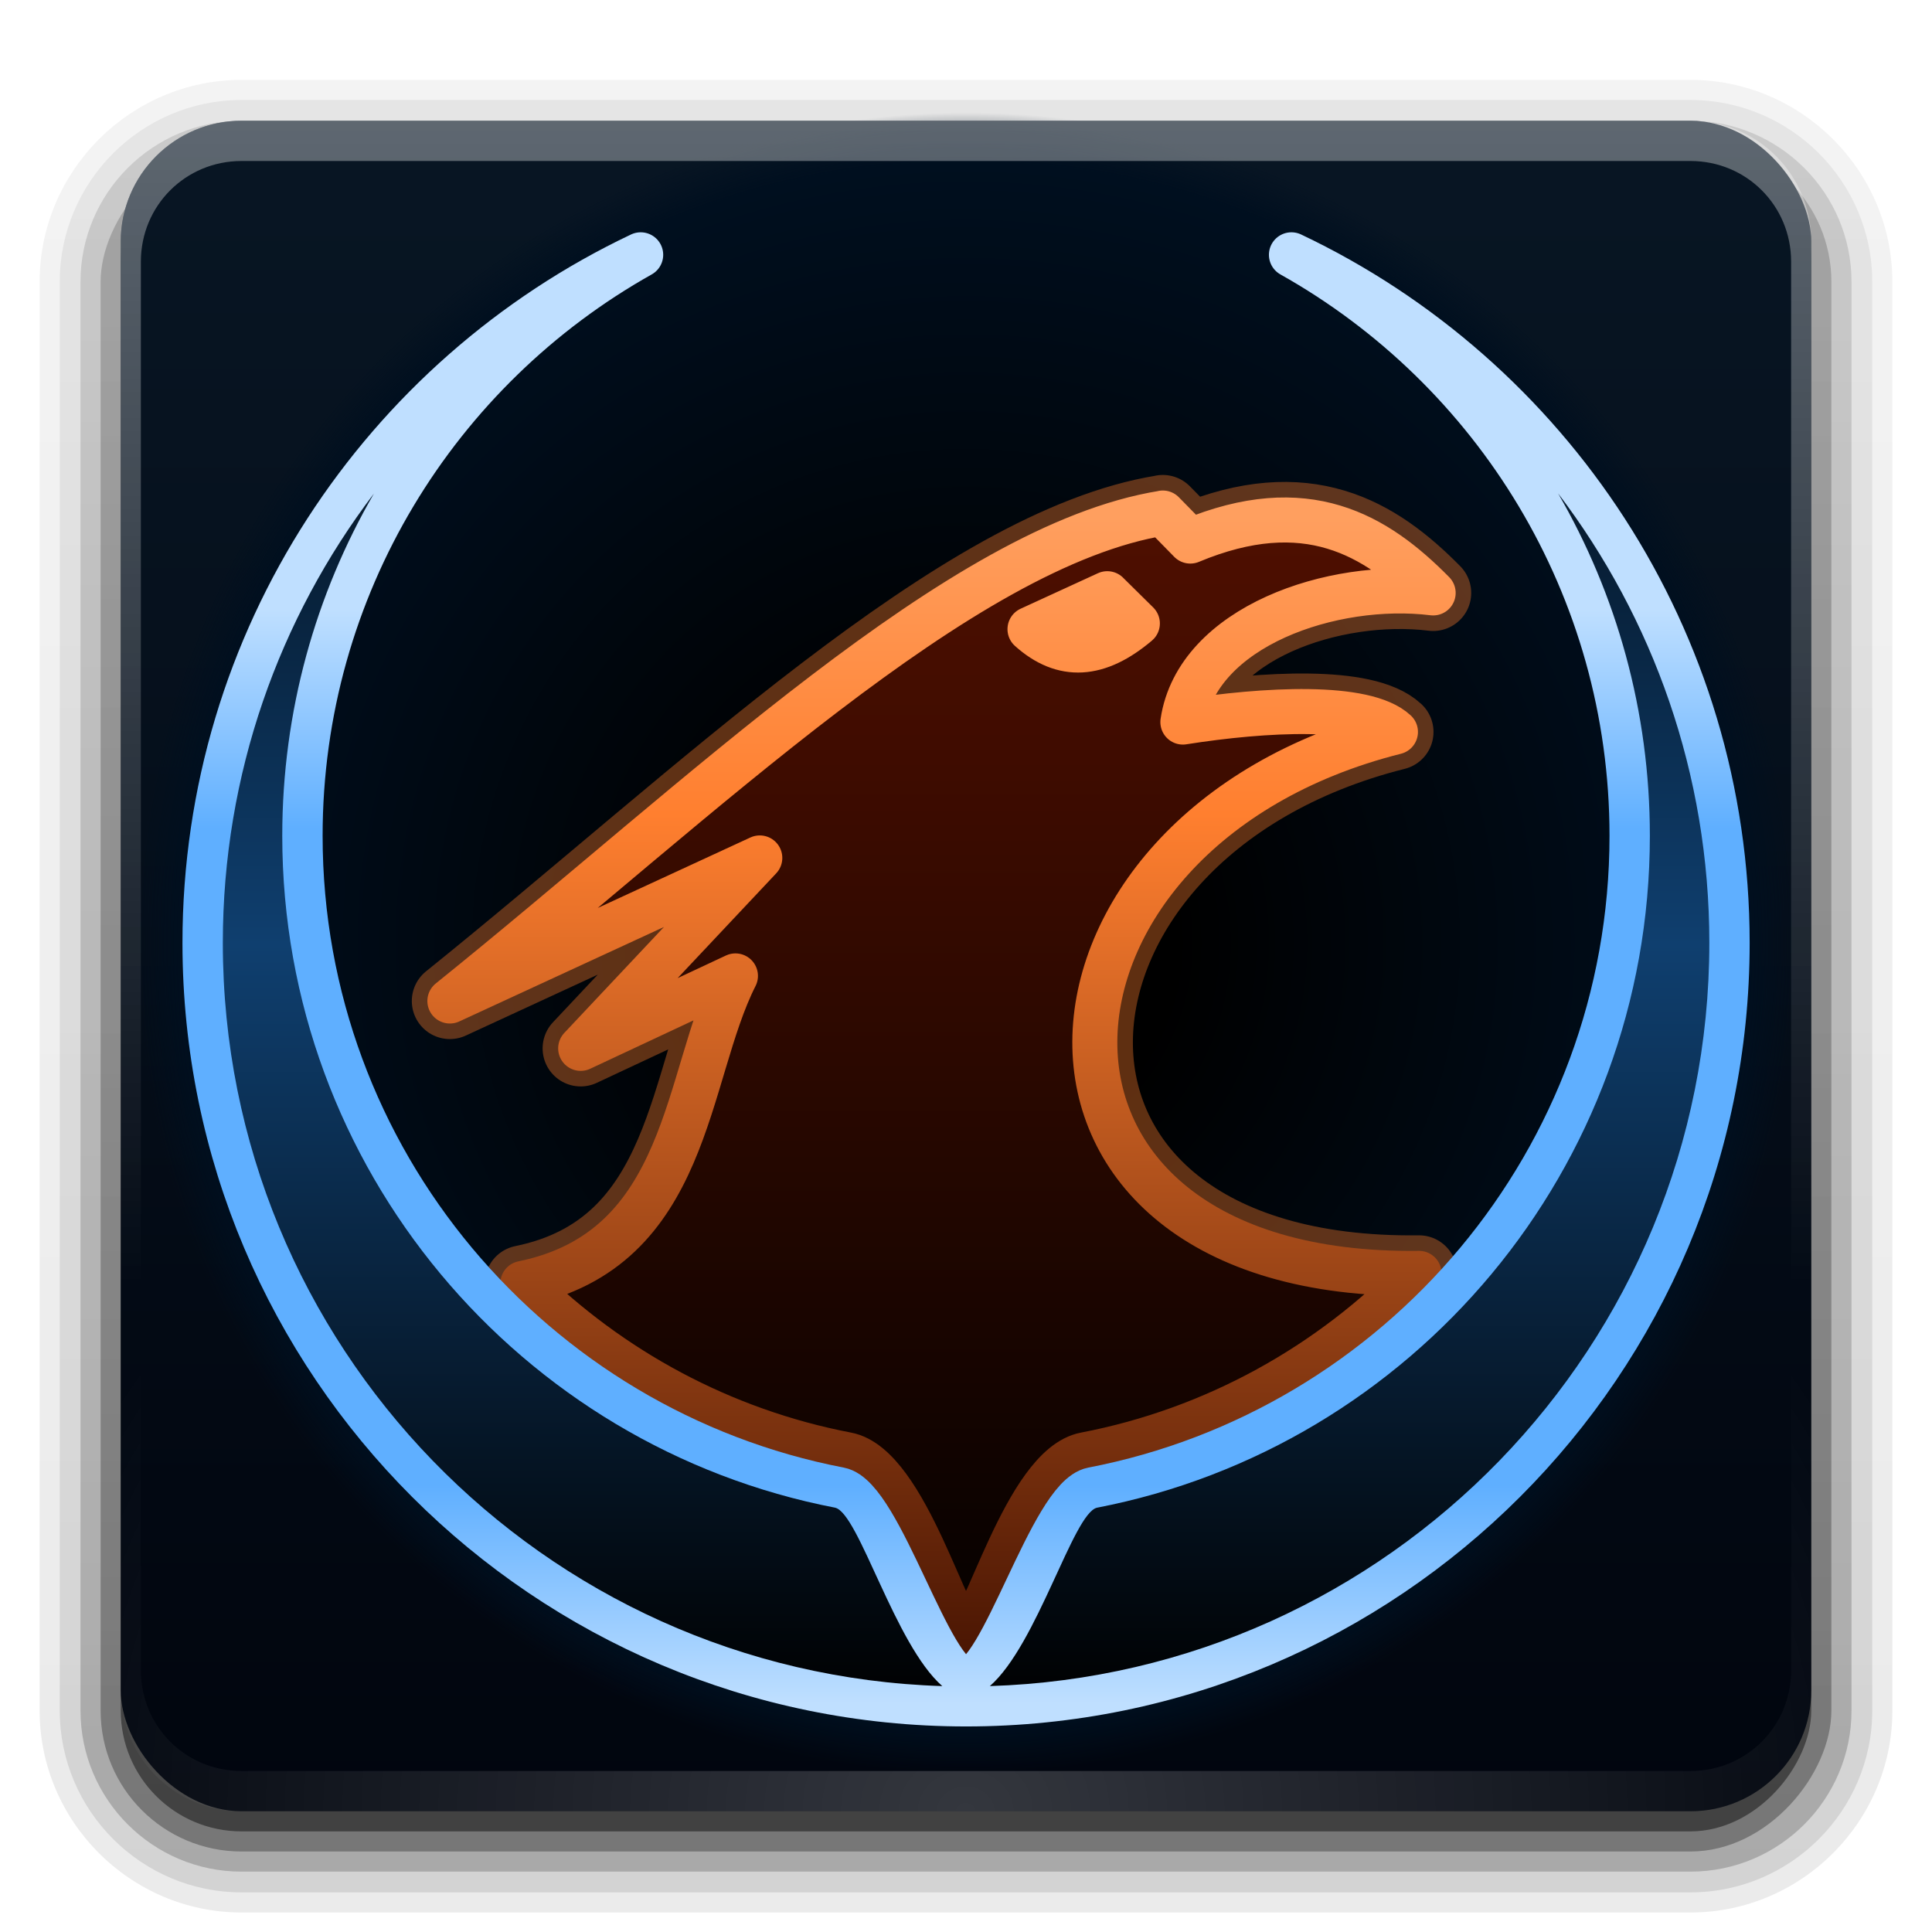 <?xml version="1.0" encoding="UTF-8" standalone="no"?>
<!-- Created with Inkscape (http://www.inkscape.org/) -->

<svg
   xmlns:dc="http://purl.org/dc/elements/1.1/"
   xmlns:cc="http://creativecommons.org/ns#"
   xmlns:rdf="http://www.w3.org/1999/02/22-rdf-syntax-ns#"
   xmlns:svg="http://www.w3.org/2000/svg"
   xmlns="http://www.w3.org/2000/svg"
   xmlns:xlink="http://www.w3.org/1999/xlink"
   xmlns:sodipodi="http://sodipodi.sourceforge.net/DTD/sodipodi-0.dtd"
   xmlns:inkscape="http://www.inkscape.org/namespaces/inkscape"
   version="1.0"
   width="96"
   height="96"
   id="svg2408"
   inkscape:version="0.48.1 r9760"
   sodipodi:docname="1xonotic.svg"
   inkscape:export-filename="/media/Daten/projekte/ICONS/Faenza-Fresh/apps v0.2/xonotic.png"
   inkscape:export-xdpi="45"
   inkscape:export-ydpi="45">
  <sodipodi:namedview
     pagecolor="#ffffff"
     bordercolor="#666666"
     borderopacity="1"
     objecttolerance="10"
     gridtolerance="10"
     guidetolerance="10"
     inkscape:pageopacity="0"
     inkscape:pageshadow="2"
     inkscape:window-width="482"
     inkscape:window-height="376"
     id="namedview61"
     showgrid="false"
     inkscape:zoom="1.9400196"
     inkscape:cx="69.91881"
     inkscape:cy="39.183048"
     inkscape:window-x="86"
     inkscape:window-y="24"
     inkscape:window-maximized="0"
     inkscape:current-layer="layer1" />
  <defs
     id="defs2410">
    <linearGradient
       id="linearGradient3901">
      <stop
         offset="0"
         style="stop-color:#01050e;stop-opacity:1;"
         id="stop3903" />
      <stop
         offset="1"
         style="stop-color:#081624;stop-opacity:1;"
         id="stop3905" />
    </linearGradient>
    <linearGradient
       id="linearGradient4085">
      <stop
         id="stop4087"
         style="stop-color:#782121;stop-opacity:1"
         offset="0" />
      <stop
         id="stop4089"
         style="stop-color:#782121;stop-opacity:0"
         offset="1" />
    </linearGradient>
    <linearGradient
       id="linearGradient3694">
      <stop
         id="stop3696"
         style="stop-color:#e6e6e6;stop-opacity:1"
         offset="0" />
      <stop
         id="stop3698"
         style="stop-color:#f5f5f5;stop-opacity:1"
         offset="1" />
    </linearGradient>
    <linearGradient
       id="linearGradient3688">
      <stop
         id="stop3690"
         style="stop-color:#ad0d0d;stop-opacity:1"
         offset="0" />
      <stop
         id="stop3692"
         style="stop-color:#e02f11;stop-opacity:1"
         offset="1" />
    </linearGradient>
    <linearGradient
       x1="45.448"
       y1="92.54"
       x2="45.448"
       y2="7.017"
       id="ButtonShadow"
       gradientUnits="userSpaceOnUse"
       gradientTransform="scale(1.006,0.994)">
      <stop
         id="stop3750"
         style="stop-color:#000000;stop-opacity:1"
         offset="0" />
      <stop
         id="stop3752"
         style="stop-color:#000000;stop-opacity:0.588"
         offset="1" />
    </linearGradient>
    <linearGradient
       id="linearGradient3737">
      <stop
         id="stop3739"
         style="stop-color:#ffffff;stop-opacity:1"
         offset="0" />
      <stop
         id="stop3741"
         style="stop-color:#ffffff;stop-opacity:0"
         offset="1" />
    </linearGradient>
    <filter
       color-interpolation-filters="sRGB"
       id="filter3174">
      <feGaussianBlur
         id="feGaussianBlur3176"
         stdDeviation="1.71" />
    </filter>
    <linearGradient
       x1="36.357"
       y1="6"
       x2="36.357"
       y2="63.893"
       id="linearGradient3188"
       xlink:href="#linearGradient3737"
       gradientUnits="userSpaceOnUse" />
    <filter
       x="-0.192"
       y="-0.192"
       width="1.384"
       height="1.384"
       color-interpolation-filters="sRGB"
       id="filter3794">
      <feGaussianBlur
         id="feGaussianBlur3796"
         stdDeviation="5.28" />
    </filter>
    <linearGradient
       x1="48"
       y1="20.221"
       x2="48"
       y2="138.661"
       id="linearGradient3613"
       xlink:href="#linearGradient3737"
       gradientUnits="userSpaceOnUse" />
    <radialGradient
       cx="48"
       cy="90.172"
       r="42"
       fx="48"
       fy="90.172"
       id="radialGradient3619"
       xlink:href="#linearGradient3737"
       gradientUnits="userSpaceOnUse"
       gradientTransform="matrix(1.157,0,0,0.996,-7.551,0.197)" />
    <clipPath
       id="clipPath3613">
      <rect
         width="84"
         height="84"
         rx="6"
         ry="6"
         x="6"
         y="6"
         id="rect3615"
         style="fill:#ffffff;fill-opacity:1;fill-rule:nonzero;stroke:none" />
    </clipPath>
    <linearGradient
       x1="48"
       y1="90"
       x2="48"
       y2="5.988"
       id="linearGradient3617"
       xlink:href="#linearGradient3901"
       gradientUnits="userSpaceOnUse" />
    <linearGradient
       x1="45.448"
       y1="92.54"
       x2="45.448"
       y2="7.017"
       id="ButtonShadow-0"
       gradientUnits="userSpaceOnUse"
       gradientTransform="matrix(1.006,0,0,0.994,100,0)">
      <stop
         id="stop3750-8"
         style="stop-color:#000000;stop-opacity:1"
         offset="0" />
      <stop
         id="stop3752-5"
         style="stop-color:#000000;stop-opacity:0.588"
         offset="1" />
    </linearGradient>
    <linearGradient
       x1="32.251"
       y1="6.132"
       x2="32.251"
       y2="90.239"
       id="linearGradient3780"
       xlink:href="#ButtonShadow-0"
       gradientUnits="userSpaceOnUse"
       gradientTransform="matrix(1.024,0,0,1.012,-1.143,-98.071)" />
    <linearGradient
       x1="32.251"
       y1="6.132"
       x2="32.251"
       y2="90.239"
       id="linearGradient3772"
       xlink:href="#ButtonShadow-0"
       gradientUnits="userSpaceOnUse"
       gradientTransform="matrix(1.024,0,0,1.012,-1.143,-98.071)" />
    <linearGradient
       x1="32.251"
       y1="6.132"
       x2="32.251"
       y2="90.239"
       id="linearGradient3725"
       xlink:href="#ButtonShadow-0"
       gradientUnits="userSpaceOnUse"
       gradientTransform="matrix(1.024,0,0,1.012,-1.143,-98.071)" />
    <linearGradient
       x1="32.251"
       y1="6.132"
       x2="32.251"
       y2="90.239"
       id="linearGradient3721"
       xlink:href="#ButtonShadow-0"
       gradientUnits="userSpaceOnUse"
       gradientTransform="translate(0,-97)" />
    <linearGradient
       x1="32.251"
       y1="6.132"
       x2="32.251"
       y2="90.239"
       id="linearGradient3026"
       xlink:href="#ButtonShadow-0"
       gradientUnits="userSpaceOnUse"
       gradientTransform="matrix(1.024,0,0,1.012,-1.143,-98.071)" />
    <linearGradient
       x1="-73.494"
       y1="72.699"
       x2="-50.244"
       y2="159.476"
       id="linearGradient4018"
       xlink:href="#linearGradient3694"
       gradientUnits="userSpaceOnUse"
       gradientTransform="matrix(0.591,-0.158,-0.158,-0.591,103.354,108.3)" />
    <linearGradient
       x1="-73.494"
       y1="72.699"
       x2="-50.244"
       y2="159.476"
       id="linearGradient4071"
       xlink:href="#linearGradient3694"
       gradientUnits="userSpaceOnUse"
       gradientTransform="matrix(0.591,-0.158,-0.158,-0.591,103.354,109.3)" />
    <linearGradient
       x1="58"
       y1="19"
       x2="58"
       y2="120"
       id="linearGradient4091"
       xlink:href="#linearGradient4085"
       gradientUnits="userSpaceOnUse" />
    <filter
       color-interpolation-filters="sRGB"
       inkscape:label="BlurGlow"
       id="filter3625"
       inkscape:collect="always">
      <feGaussianBlur
         id="feGaussianBlur3627"
         stdDeviation="1.288"
         inkscape:collect="always" />
    </filter>
    <linearGradient
       gradientUnits="userSpaceOnUse"
       y2="14.375"
       x2="24"
       y1="46"
       x1="24"
       id="linearGradient3659"
       xlink:href="#linearGradient3606"
       inkscape:collect="always" />
    <radialGradient
       gradientUnits="userSpaceOnUse"
       r="24"
       fy="24"
       fx="24"
       cy="24"
       cx="24"
       id="radialGradient3688"
       xlink:href="#linearGradient3663"
       inkscape:collect="always" />
    <linearGradient
       y2="1480"
       x2="1024"
       y1="1664"
       x1="1024"
       gradientTransform="matrix(0.172,0,0,0.172,-152,-240)"
       gradientUnits="userSpaceOnUse"
       id="linearGradient3708"
       xlink:href="#linearGradient3606"
       inkscape:collect="always" />
    <linearGradient
       gradientTransform="matrix(0.172,0,0,0.172,-152,-64)"
       y2="384"
       x2="1024"
       y1="640"
       x1="1024"
       gradientUnits="userSpaceOnUse"
       id="linearGradient3705"
       xlink:href="#linearGradient3698"
       inkscape:collect="always" />
    <linearGradient
       gradientTransform="matrix(0.172,0,0,0.172,-152,-64)"
       gradientUnits="userSpaceOnUse"
       y2="440"
       x2="1024"
       y1="640"
       x1="1024"
       id="linearGradient4204"
       xlink:href="#linearGradient3666"
       inkscape:collect="always" />
    <linearGradient
       gradientTransform="matrix(0.172,0,0,0.172,-152,-64)"
       gradientUnits="userSpaceOnUse"
       y2="440"
       x2="1024"
       y1="640"
       x1="1024"
       id="linearGradient4196"
       xlink:href="#linearGradient3674"
       inkscape:collect="always" />
    <linearGradient
       id="linearGradient3606">
      <stop
         id="stop3608"
         offset="0"
         style="stop-color:#bfdfff;stop-opacity:1;" />
      <stop
         style="stop-color:#5fafff;stop-opacity:1;"
         offset="0.2"
         id="stop3616" />
      <stop
         style="stop-color:#5fafff;stop-opacity:1;"
         offset="0.8"
         id="stop3614" />
      <stop
         id="stop3610"
         offset="1"
         style="stop-color:#bfdfff;stop-opacity:1;" />
    </linearGradient>
    <linearGradient
       id="linearGradient3666">
      <stop
         id="stop3668"
         offset="0"
         style="stop-color:#3f0f00;stop-opacity:1;" />
      <stop
         style="stop-color:#ff7f2f;stop-opacity:1;"
         offset="0.75"
         id="stop3671" />
      <stop
         id="stop3670"
         offset="1"
         style="stop-color:#ff9f5f;stop-opacity:1;" />
    </linearGradient>
    <linearGradient
       id="linearGradient3674">
      <stop
         id="stop3676"
         offset="0"
         style="stop-color:#000000;stop-opacity:1;" />
      <stop
         id="stop3678"
         offset="1"
         style="stop-color:#4f0f00;stop-opacity:1;" />
    </linearGradient>
    <linearGradient
       id="linearGradient3698">
      <stop
         id="stop3700"
         offset="0"
         style="stop-color:#000000;stop-opacity:1;" />
      <stop
         style="stop-color:#0f3f6f;stop-opacity:1;"
         offset="0.5"
         id="stop3706" />
      <stop
         id="stop3702"
         offset="1"
         style="stop-color:#000000;stop-opacity:1;" />
    </linearGradient>
    <linearGradient
       id="linearGradient3663">
      <stop
         id="stop3667"
         offset="0"
         style="stop-color:#000000;stop-opacity:1;" />
      <stop
         style="stop-color:#000000;stop-opacity:1;"
         offset="0.25"
         id="stop3629" />
      <stop
         style="stop-color:#000f1f;stop-opacity:1;"
         offset="0.94"
         id="stop3659" />
      <stop
         style="stop-color:#000f1f;stop-opacity:0;"
         offset="1"
         id="stop3690-6" />
    </linearGradient>
    <radialGradient
       inkscape:collect="always"
       xlink:href="#linearGradient3663"
       id="radialGradient3121"
       gradientUnits="userSpaceOnUse"
       cx="24"
       cy="24"
       fx="24"
       fy="24"
       r="24" />
    <linearGradient
       inkscape:collect="always"
       xlink:href="#linearGradient3674"
       id="linearGradient3123"
       gradientUnits="userSpaceOnUse"
       gradientTransform="matrix(0.172,0,0,0.172,-152,-64)"
       x1="1024"
       y1="640"
       x2="1024"
       y2="440" />
    <linearGradient
       inkscape:collect="always"
       xlink:href="#linearGradient3666"
       id="linearGradient3125"
       gradientUnits="userSpaceOnUse"
       gradientTransform="matrix(0.172,0,0,0.172,-152,-64)"
       x1="1024"
       y1="640"
       x2="1024"
       y2="440" />
    <linearGradient
       inkscape:collect="always"
       xlink:href="#linearGradient3606"
       id="linearGradient3127"
       gradientUnits="userSpaceOnUse"
       gradientTransform="matrix(0.172,0,0,0.172,-152,-240)"
       x1="1024"
       y1="1664"
       x2="1024"
       y2="1480" />
    <linearGradient
       inkscape:collect="always"
       xlink:href="#linearGradient3606"
       id="linearGradient3129"
       gradientUnits="userSpaceOnUse"
       x1="24"
       y1="46"
       x2="24"
       y2="14.375" />
    <linearGradient
       inkscape:collect="always"
       xlink:href="#linearGradient3698"
       id="linearGradient3131"
       gradientUnits="userSpaceOnUse"
       gradientTransform="matrix(0.172,0,0,0.172,-152,-64)"
       x1="1024"
       y1="640"
       x2="1024"
       y2="384" />
  </defs>
  <g
     id="layer2"
     style="display:none">
    <rect
       width="86"
       height="85"
       rx="6"
       ry="6"
       x="5"
       y="7"
       id="rect3745"
       style="opacity:0.9;fill:url(#ButtonShadow);fill-opacity:1;fill-rule:nonzero;stroke:none;filter:url(#filter3174)" />
  </g>
  <g
     id="layer3">
    <path
       d="m 12,-95.031 c -5.511,0 -10.031,4.52 -10.031,10.031 l 0,71 c 0,5.511 4.52,10.031 10.031,10.031 l 72,0 c 5.511,0 10.031,-4.52 10.031,-10.031 l 0,-71 c 0,-5.511 -4.52,-10.031 -10.031,-10.031 l -72,0 z"
       transform="scale(1,-1)"
       id="path3786"
       style="opacity:0.08;fill:url(#linearGradient3026);fill-opacity:1;fill-rule:nonzero;stroke:none;display:inline" />
    <path
       d="m 12,-94.031 c -4.972,0 -9.031,4.06 -9.031,9.031 l 0,71 c 0,4.972 4.06,9.031 9.031,9.031 l 72,0 c 4.972,0 9.031,-4.06 9.031,-9.031 l 0,-71 c 0,-4.972 -4.06,-9.031 -9.031,-9.031 l -72,0 z"
       transform="scale(1,-1)"
       id="path3778"
       style="opacity:0.1;fill:url(#linearGradient3780);fill-opacity:1;fill-rule:nonzero;stroke:none;display:inline" />
    <path
       d="m 12,-93 c -4.409,0 -8,3.591 -8,8 l 0,71 c 0,4.409 3.591,8 8,8 l 72,0 c 4.409,0 8,-3.591 8,-8 l 0,-71 c 0,-4.409 -3.591,-8 -8,-8 l -72,0 z"
       transform="scale(1,-1)"
       id="path3770"
       style="opacity:0.2;fill:url(#linearGradient3772);fill-opacity:1;fill-rule:nonzero;stroke:none;display:inline" />
    <rect
       width="86"
       height="85"
       rx="7"
       ry="7"
       x="5"
       y="-92"
       transform="scale(1,-1)"
       id="rect3723"
       style="opacity:0.3;fill:url(#linearGradient3725);fill-opacity:1;fill-rule:nonzero;stroke:none;display:inline" />
    <rect
       width="84"
       height="84"
       rx="6"
       ry="6"
       x="6"
       y="-91"
       transform="scale(1,-1)"
       id="rect3716"
       style="opacity:0.45;fill:url(#linearGradient3721);fill-opacity:1;fill-rule:nonzero;stroke:none;display:inline" />
  </g>
  <g
     id="layer1">
    <rect
       width="84"
       height="84"
       rx="6"
       ry="6"
       x="6"
       y="6"
       id="rect2419"
       style="fill:url(#linearGradient3617);fill-opacity:1.0;fill-rule:nonzero;stroke:none" />
    <g
       transform="matrix(1.719,0,0,1.719,6.747,5.594)"
       id="g3107">
      <path
         inkscape:connector-curvature="0"
         style="fill:url(#radialGradient3121);fill-opacity:1;fill-rule:evenodd;stroke:none"
         d="M 24,0 C 10.745,0 0,10.745 0,24 0,37.255 10.745,48 24,48 37.255,48 48,37.255 48,24 48,10.745 37.255,0 24,0 z"
         id="path3109" />
      <path
         inkscape:connector-curvature="0"
         id="path3111"
         d="M 14.595,4.111 C 7.153,7.639 2,15.221 2,24 2,36.144 11.856,46 24,46 36.144,46 46,36.144 46,24 46,15.221 40.847,7.639 33.405,4.111 c 5.874,3.297 9.845,9.584 9.845,16.795 0,9.375 -6.714,17.19 -15.592,18.901 -1.185,0.228 -2.626,5.505 -3.658,5.505 -1.031,0 -2.473,-5.277 -3.658,-5.505 C 11.464,38.097 4.75,30.281 4.75,20.906 c 0,-7.211 3.971,-13.498 9.845,-16.795 z"
         style="fill:#1f7fff;fill-opacity:1;stroke:#1f7fff;stroke-width:0.5;stroke-linejoin:round;stroke-miterlimit:4;stroke-opacity:1;stroke-dasharray:none;filter:url(#filter3625)" />
      <path
         inkscape:connector-curvature="0"
         sodipodi:nodetypes="cccccccsccccccccccc"
         id="path3113"
         d="M 29.688,11.577 C 23.844,12.519 16.366,19.817 9.079,25.681 l 8.959,-4.136 -5.178,5.505 4.474,-2.095 c -1.469,2.895 -1.311,7.902 -6.145,8.889 2.517,2.491 5.751,4.259 9.367,4.952 1.724,0.328 2.927,5.14 3.443,5.14 0.516,0 1.719,-4.812 3.443,-5.14 3.755,-0.72 7.097,-2.599 9.652,-5.242 -12.786,0.16 -11.978,-12.813 -0.682,-15.651 -0.871,-0.812 -3.771,-0.66 -6.145,-0.285 0.414,-2.766 4.336,-4.091 7.235,-3.733 -1.657,-1.681 -3.674,-2.895 -7.02,-1.499 l -0.795,-0.811 z m -1.606,2.331 0.87,0.859 c -1.136,0.962 -2.145,1.026 -3.104,0.166 l 2.234,-1.026 z"
         style="fill:none;stroke:#ff7f2f;stroke-width:2.2;stroke-linejoin:round;stroke-miterlimit:4;stroke-opacity:0.373;stroke-dasharray:none;filter:url(#filter3625)" />
      <path
         inkscape:connector-curvature="0"
         style="fill:url(#linearGradient3123);fill-opacity:1;fill-rule:evenodd;stroke:url(#linearGradient3125);stroke-width:1.301;stroke-linejoin:round;stroke-miterlimit:4;stroke-opacity:1;stroke-dasharray:none"
         d="M 29.688,11.577 C 23.844,12.519 16.366,19.817 9.079,25.681 l 8.959,-4.136 -5.178,5.505 4.474,-2.095 c -1.469,2.895 -1.311,7.902 -6.145,8.889 2.517,2.491 5.751,4.259 9.367,4.952 1.724,0.328 2.927,5.14 3.443,5.14 0.516,0 1.719,-4.812 3.443,-5.14 3.755,-0.72 7.097,-2.599 9.652,-5.242 -12.786,0.16 -11.978,-12.813 -0.682,-15.651 -0.871,-0.812 -3.771,-0.66 -6.145,-0.285 0.414,-2.766 4.336,-4.091 7.235,-3.733 -1.657,-1.681 -3.674,-2.895 -7.02,-1.499 l -0.795,-0.811 z m -1.606,2.331 0.87,0.859 c -1.136,0.962 -2.145,1.026 -3.104,0.166 l 2.234,-1.026 z"
         id="path3115"
         sodipodi:nodetypes="cccccccsccccccccccc" />
      <path
         inkscape:connector-curvature="0"
         style="fill:url(#linearGradient3127);fill-opacity:1;stroke:url(#linearGradient3129);stroke-width:1.301;stroke-linejoin:round;stroke-miterlimit:4;stroke-opacity:1;stroke-dasharray:none"
         d="M 14.595,4.111 C 7.153,7.639 2,15.221 2,24 2,36.144 11.856,46 24,46 36.144,46 46,36.144 46,24 46,15.221 40.847,7.639 33.405,4.111 c 5.874,3.297 9.845,9.584 9.845,16.795 0,9.375 -6.714,17.19 -15.592,18.901 -1.185,0.228 -2.626,5.505 -3.658,5.505 -1.031,0 -2.473,-5.277 -3.658,-5.505 C 11.464,38.097 4.75,30.281 4.75,20.906 c 0,-7.211 3.971,-13.498 9.845,-16.795 z"
         id="path3117" />
      <path
         inkscape:connector-curvature="0"
         style="fill:url(#linearGradient3131);fill-opacity:1;stroke:none"
         d="m 6.888,11.007 c -2.743,3.608 -4.372,8.11 -4.372,12.993 0,11.635 9.25,21.121 20.797,21.484 C 21.937,44.281 20.906,40.5 20.219,40.328 11.104,38.57 4.234,30.535 4.234,20.906 c 0,-3.606 0.966,-6.988 2.653,-9.899 z m 34.225,0 c 1.687,2.91 2.653,6.293 2.653,9.899 0,9.629 -6.869,17.664 -15.984,19.422 -0.688,0.172 -1.719,3.953 -3.094,5.156 11.547,-0.364 20.797,-9.849 20.797,-21.484 0,-4.882 -1.629,-9.385 -4.372,-12.993 z"
         id="path3119"
         sodipodi:nodetypes="csccsccsccsc" />
    </g>
    <path
       d="M 12,6 C 8.676,6 6,8.676 6,12 l 0,2 0,68 0,2 c 0,0.335 0.041,0.651 0.094,0.969 0.049,0.296 0.097,0.597 0.188,0.875 0.01,0.03 0.021,0.064 0.031,0.094 0.099,0.288 0.235,0.547 0.375,0.812 0.145,0.274 0.316,0.536 0.5,0.781 0.184,0.246 0.374,0.473 0.594,0.688 0.44,0.428 0.943,0.815 1.5,1.094 0.279,0.14 0.573,0.247 0.875,0.344 -0.256,-0.1 -0.487,-0.236 -0.719,-0.375 -0.007,-0.004 -0.024,0.004 -0.031,0 -0.032,-0.019 -0.062,-0.043 -0.094,-0.062 -0.12,-0.077 -0.231,-0.164 -0.344,-0.25 -0.106,-0.081 -0.213,-0.161 -0.312,-0.25 C 8.478,88.557 8.309,88.373 8.156,88.188 8.049,88.057 7.938,87.922 7.844,87.781 7.819,87.743 7.805,87.695 7.781,87.656 7.716,87.553 7.651,87.452 7.594,87.344 7.493,87.149 7.388,86.928 7.312,86.719 7.305,86.697 7.289,86.678 7.281,86.656 7.249,86.564 7.245,86.469 7.219,86.375 7.188,86.268 7.148,86.172 7.125,86.062 7.052,85.721 7,85.364 7,85 L 7,83 7,15 7,13 C 7,10.218 9.218,8 12,8 l 2,0 68,0 2,0 c 2.782,0 5,2.218 5,5 l 0,2 0,68 0,2 c 0,0.364 -0.052,0.721 -0.125,1.062 -0.044,0.207 -0.088,0.398 -0.156,0.594 -0.008,0.022 -0.023,0.041 -0.031,0.062 -0.063,0.174 -0.138,0.367 -0.219,0.531 -0.042,0.083 -0.079,0.17 -0.125,0.25 -0.055,0.097 -0.127,0.188 -0.188,0.281 -0.094,0.141 -0.205,0.276 -0.312,0.406 -0.143,0.174 -0.303,0.347 -0.469,0.5 -0.011,0.01 -0.02,0.021 -0.031,0.031 -0.138,0.126 -0.285,0.234 -0.438,0.344 -0.103,0.073 -0.204,0.153 -0.312,0.219 -0.007,0.004 -0.024,-0.004 -0.031,0 -0.232,0.139 -0.463,0.275 -0.719,0.375 0.302,-0.097 0.596,-0.204 0.875,-0.344 0.557,-0.279 1.06,-0.666 1.5,-1.094 0.22,-0.214 0.409,-0.442 0.594,-0.688 0.184,-0.246 0.355,-0.508 0.5,-0.781 0.14,-0.265 0.276,-0.525 0.375,-0.812 0.01,-0.031 0.021,-0.063 0.031,-0.094 0.09,-0.278 0.139,-0.579 0.188,-0.875 C 89.959,84.651 90,84.335 90,84 l 0,-2 0,-68 0,-2 C 90,8.676 87.324,6 84,6 L 12,6 z"
       inkscape:connector-curvature="0"
       id="rect3728"
       style="opacity:0.35;fill:url(#linearGradient3188);fill-opacity:1;fill-rule:nonzero;stroke:none" />
    <path
       d="M 12,90 C 8.676,90 6,87.324 6,84 L 6,82 6,14 6,12 c 0,-0.335 0.041,-0.651 0.094,-0.969 0.049,-0.296 0.097,-0.597 0.188,-0.875 C 6.291,10.126 6.302,10.093 6.312,10.062 6.411,9.775 6.547,9.515 6.688,9.25 6.832,8.976 7.003,8.714 7.188,8.469 7.372,8.223 7.561,7.995 7.781,7.781 8.221,7.353 8.724,6.967 9.281,6.688 9.56,6.548 9.855,6.441 10.156,6.344 9.9,6.444 9.67,6.58 9.438,6.719 c -0.007,0.004 -0.024,-0.004 -0.031,0 -0.032,0.019 -0.062,0.043 -0.094,0.062 -0.12,0.077 -0.231,0.164 -0.344,0.25 -0.106,0.081 -0.213,0.161 -0.312,0.25 C 8.478,7.443 8.309,7.627 8.156,7.812 8.049,7.943 7.938,8.078 7.844,8.219 7.819,8.257 7.805,8.305 7.781,8.344 7.716,8.447 7.651,8.548 7.594,8.656 7.493,8.851 7.388,9.072 7.312,9.281 7.305,9.303 7.289,9.322 7.281,9.344 7.249,9.436 7.245,9.531 7.219,9.625 7.188,9.732 7.148,9.828 7.125,9.938 7.052,10.279 7,10.636 7,11 l 0,2 0,68 0,2 c 0,2.782 2.218,5 5,5 l 2,0 68,0 2,0 c 2.782,0 5,-2.218 5,-5 l 0,-2 0,-68 0,-2 C 89,10.636 88.948,10.279 88.875,9.938 88.831,9.731 88.787,9.54 88.719,9.344 88.711,9.322 88.695,9.303 88.688,9.281 88.625,9.108 88.549,8.914 88.469,8.75 88.427,8.667 88.39,8.58 88.344,8.5 88.289,8.403 88.217,8.312 88.156,8.219 88.062,8.078 87.951,7.943 87.844,7.812 87.701,7.638 87.541,7.466 87.375,7.312 87.364,7.302 87.355,7.291 87.344,7.281 87.205,7.156 87.059,7.047 86.906,6.938 86.804,6.864 86.702,6.784 86.594,6.719 c -0.007,-0.004 -0.024,0.004 -0.031,0 -0.232,-0.139 -0.463,-0.275 -0.719,-0.375 0.302,0.097 0.596,0.204 0.875,0.344 0.557,0.279 1.06,0.666 1.5,1.094 0.22,0.214 0.409,0.442 0.594,0.688 0.184,0.246 0.355,0.508 0.5,0.781 0.14,0.265 0.276,0.525 0.375,0.812 0.01,0.031 0.021,0.063 0.031,0.094 0.09,0.278 0.139,0.579 0.188,0.875 C 89.959,11.349 90,11.665 90,12 l 0,2 0,68 0,2 c 0,3.324 -2.676,6 -6,6 l -72,0 z"
       inkscape:connector-curvature="0"
       id="path3615"
       style="opacity:0.2;fill:url(#radialGradient3619);fill-opacity:1;fill-rule:nonzero;stroke:none" />
    <g
       id="XonoticIcon"
       transform="translate(-61.113,-99.803)">
      <path
         id="BackgroundCircle"
         d="M 24,0 C 10.745,0 0,10.745 0,24 0,37.255 10.745,48 24,48 37.255,48 48,37.255 48,24 48,10.745 37.255,0 24,0 z"
         style="fill:url(#radialGradient3688);fill-opacity:1;fill-rule:evenodd;stroke:none"
         inkscape:connector-curvature="0" />
      <path
         style="fill:#1f7fff;fill-opacity:1;stroke:#1f7fff;stroke-width:0.5;stroke-linejoin:round;stroke-miterlimit:4;stroke-opacity:1;stroke-dasharray:none;filter:url(#filter3625)"
         d="M 14.595,4.111 C 7.153,7.639 2,15.221 2,24 2,36.144 11.856,46 24,46 36.144,46 46,36.144 46,24 46,15.221 40.847,7.639 33.405,4.111 c 5.874,3.297 9.845,9.584 9.845,16.795 0,9.375 -6.714,17.19 -15.592,18.901 -1.185,0.228 -2.626,5.505 -3.658,5.505 -1.031,0 -2.473,-5.277 -3.658,-5.505 C 11.464,38.097 4.75,30.281 4.75,20.906 c 0,-7.211 3.971,-13.498 9.845,-16.795 z"
         id="RingGlow"
         inkscape:connector-curvature="0" />
      <path
         style="fill:none;stroke:#ff7f2f;stroke-width:2.2;stroke-linejoin:round;stroke-miterlimit:4;stroke-opacity:0.373;stroke-dasharray:none;filter:url(#filter3625)"
         d="M 29.688,11.577 C 23.844,12.519 16.366,19.817 9.079,25.681 l 8.959,-4.136 -5.178,5.505 4.474,-2.095 c -1.469,2.895 -1.311,7.902 -6.145,8.889 2.517,2.491 5.751,4.259 9.367,4.952 1.724,0.328 2.927,5.14 3.443,5.14 0.516,0 1.719,-4.812 3.443,-5.14 3.755,-0.72 7.097,-2.599 9.652,-5.242 -12.786,0.16 -11.978,-12.813 -0.682,-15.651 -0.871,-0.812 -3.771,-0.66 -6.145,-0.285 0.414,-2.766 4.336,-4.091 7.235,-3.733 -1.657,-1.681 -3.674,-2.895 -7.02,-1.499 l -0.795,-0.811 z m -1.606,2.331 0.87,0.859 c -1.136,0.962 -2.145,1.026 -3.104,0.166 l 2.234,-1.026 z"
         id="PhoenixHeadGlow"
         sodipodi:nodetypes="cccccccsccccccccccc"
         inkscape:connector-curvature="0" />
      <path
         sodipodi:nodetypes="cccccccsccccccccccc"
         id="PhoenixHead"
         d="M 29.688,11.577 C 23.844,12.519 16.366,19.817 9.079,25.681 l 8.959,-4.136 -5.178,5.505 4.474,-2.095 c -1.469,2.895 -1.311,7.902 -6.145,8.889 2.517,2.491 5.751,4.259 9.367,4.952 1.724,0.328 2.927,5.14 3.443,5.14 0.516,0 1.719,-4.812 3.443,-5.14 3.755,-0.72 7.097,-2.599 9.652,-5.242 -12.786,0.16 -11.978,-12.813 -0.682,-15.651 -0.871,-0.812 -3.771,-0.66 -6.145,-0.285 0.414,-2.766 4.336,-4.091 7.235,-3.733 -1.657,-1.681 -3.674,-2.895 -7.02,-1.499 l -0.795,-0.811 z m -1.606,2.331 0.87,0.859 c -1.136,0.962 -2.145,1.026 -3.104,0.166 l 2.234,-1.026 z"
         style="fill:url(#linearGradient4196);fill-opacity:1;fill-rule:evenodd;stroke:url(#linearGradient4204);stroke-width:0.55;stroke-linejoin:round;stroke-miterlimit:4;stroke-opacity:1;stroke-dasharray:none"
         inkscape:connector-curvature="0" />
      <path
         id="RingBorder"
         d="M 14.595,4.111 C 7.153,7.639 2,15.221 2,24 2,36.144 11.856,46 24,46 36.144,46 46,36.144 46,24 46,15.221 40.847,7.639 33.405,4.111 c 5.874,3.297 9.845,9.584 9.845,16.795 0,9.375 -6.714,17.19 -15.592,18.901 -1.185,0.228 -2.626,5.505 -3.658,5.505 -1.031,0 -2.473,-5.277 -3.658,-5.505 C 11.464,38.097 4.75,30.281 4.75,20.906 c 0,-7.211 3.971,-13.498 9.845,-16.795 z"
         style="fill:url(#linearGradient3708);fill-opacity:1;stroke:url(#linearGradient3659);stroke-width:0.25;stroke-linejoin:round;stroke-miterlimit:4;stroke-opacity:1;stroke-dasharray:none"
         inkscape:connector-curvature="0" />
      <path
         sodipodi:nodetypes="csccsccsccsc"
         id="RingBody"
         d="m 6.888,11.007 c -2.743,3.608 -4.372,8.11 -4.372,12.993 0,11.635 9.25,21.121 20.797,21.484 C 21.937,44.281 20.906,40.5 20.219,40.328 11.104,38.57 4.234,30.535 4.234,20.906 c 0,-3.606 0.966,-6.988 2.653,-9.899 z m 34.225,0 c 1.687,2.91 2.653,6.293 2.653,9.899 0,9.629 -6.869,17.664 -15.984,19.422 -0.688,0.172 -1.719,3.953 -3.094,5.156 11.547,-0.364 20.797,-9.849 20.797,-21.484 0,-4.882 -1.629,-9.385 -4.372,-12.993 z"
         style="fill:url(#linearGradient3705);fill-opacity:1;stroke:none"
         inkscape:connector-curvature="0" />
    </g>
  </g>
  <g
     id="layer5" />
</svg>
